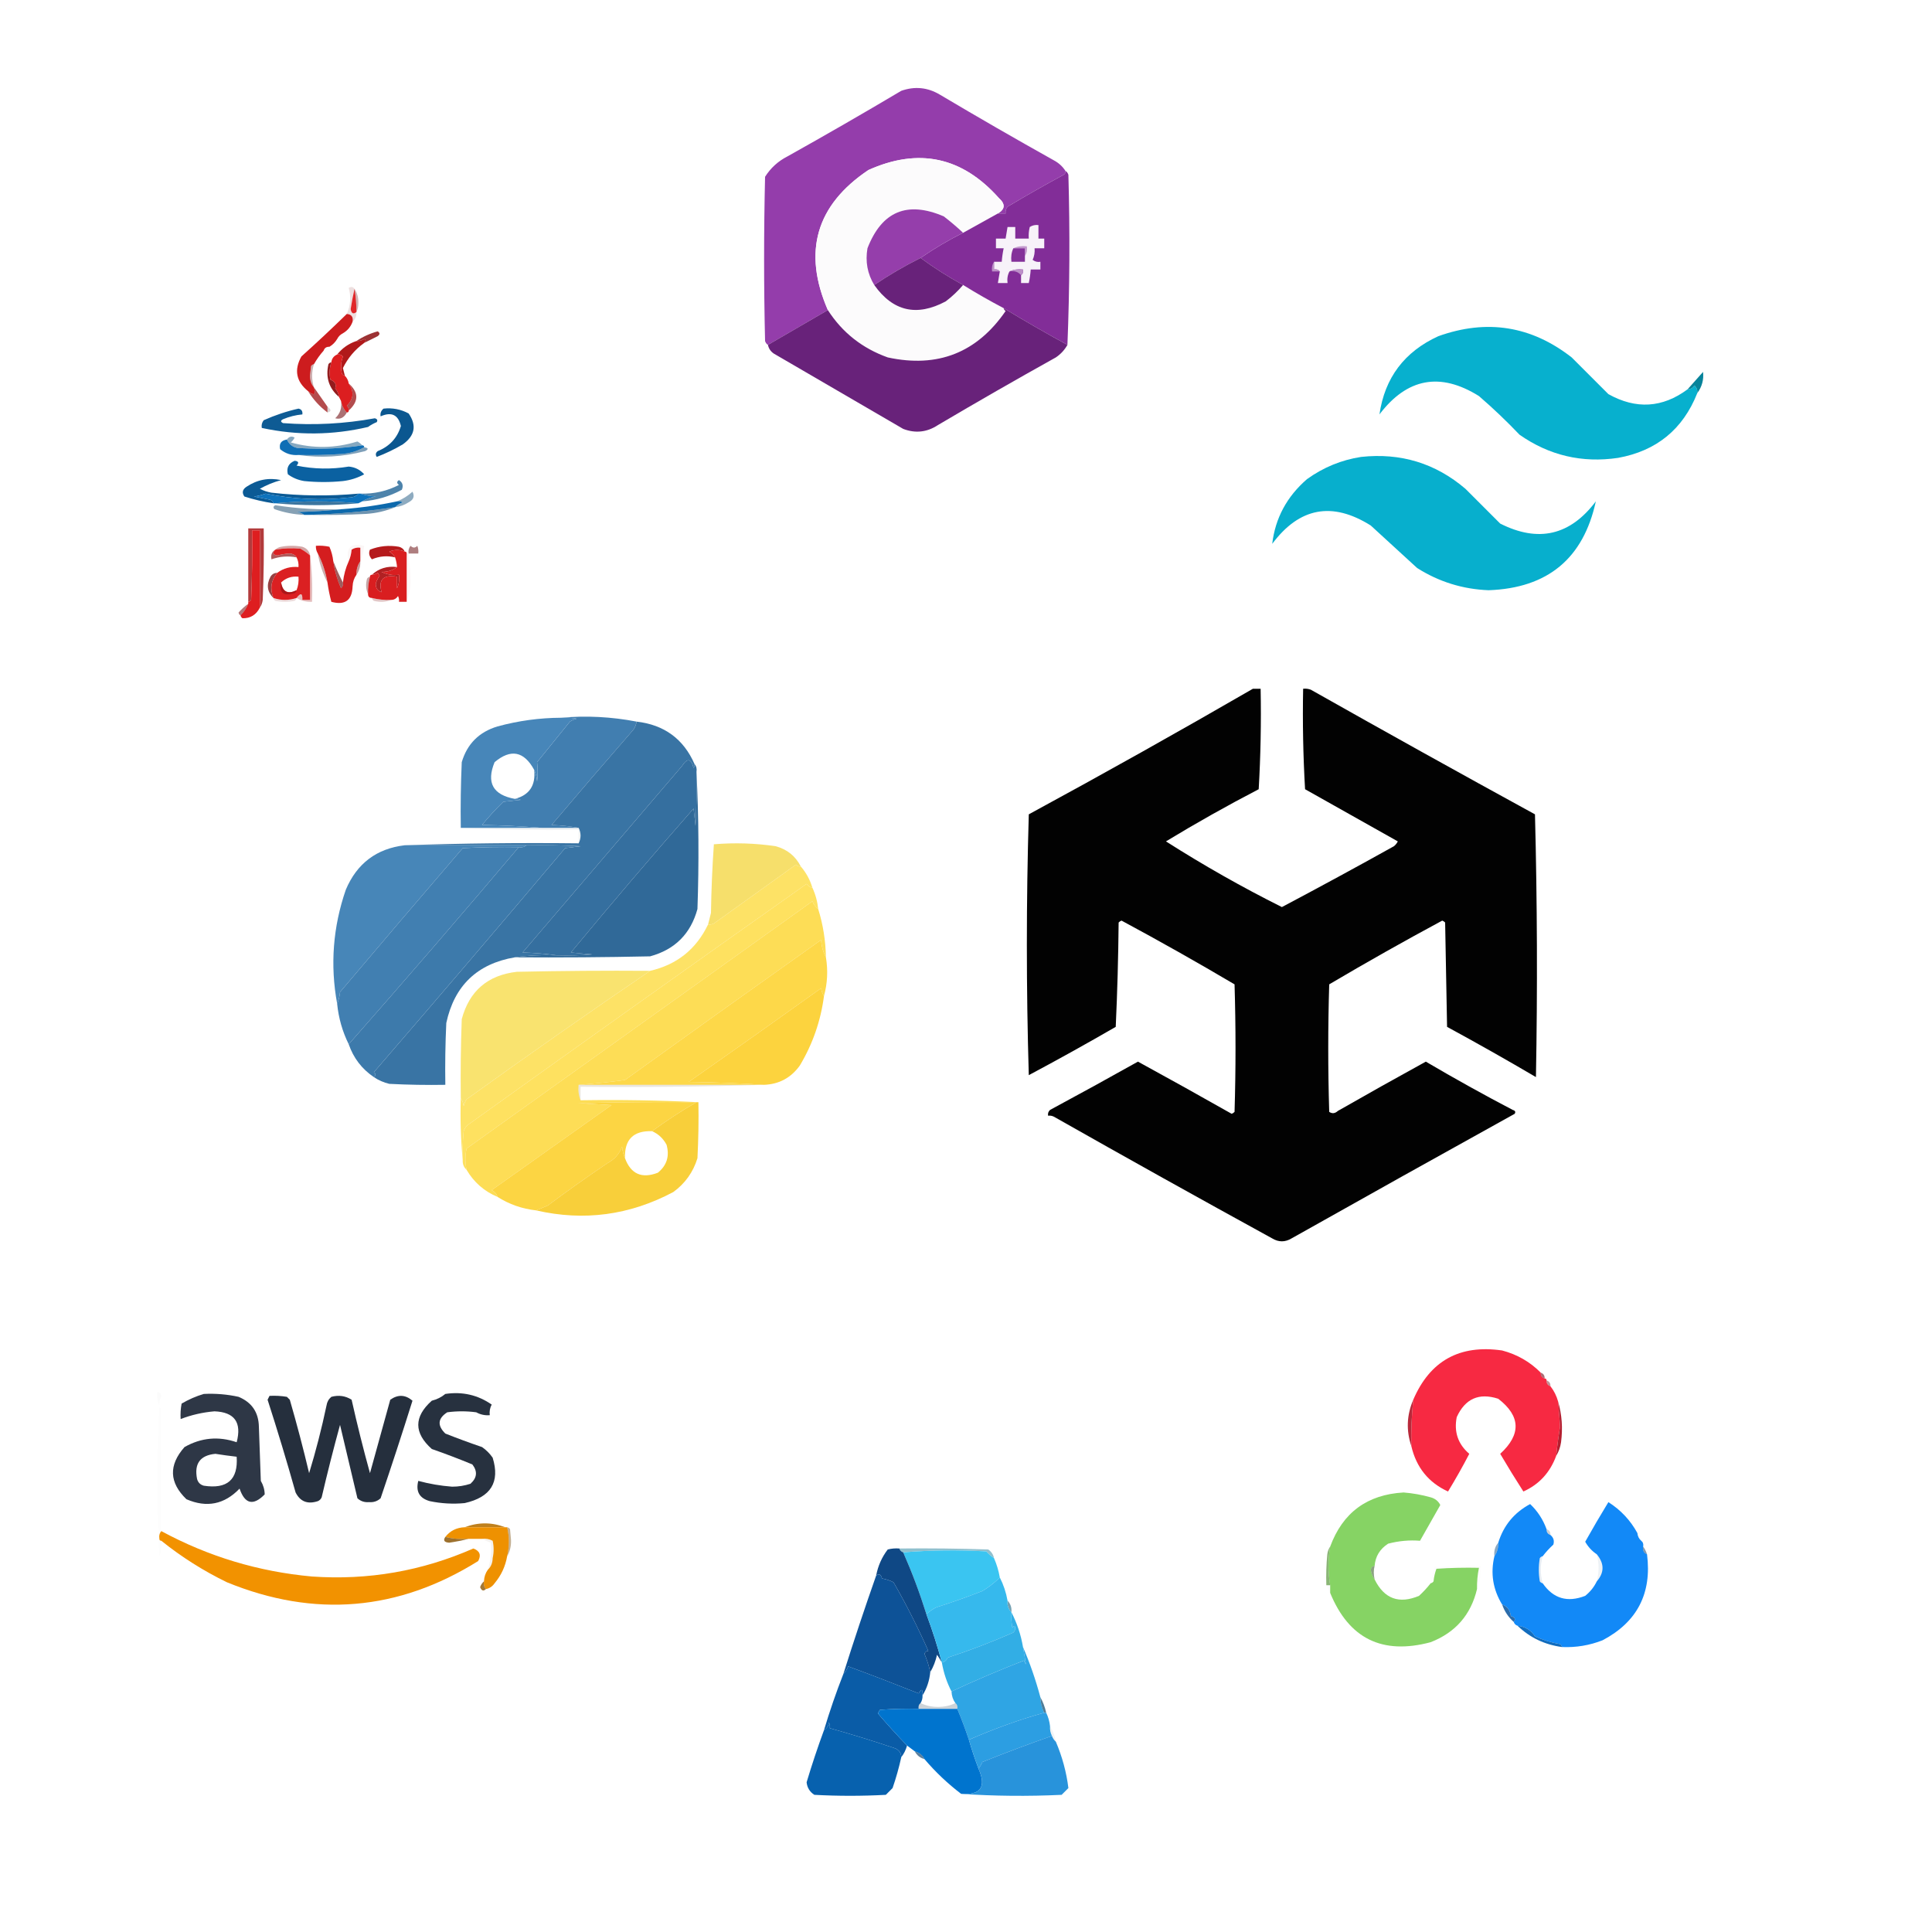 <?xml version="1.0" encoding="UTF-8"?>
<!DOCTYPE svg PUBLIC "-//W3C//DTD SVG 1.1//EN" "http://www.w3.org/Graphics/SVG/1.1/DTD/svg11.dtd">
<svg xmlns="http://www.w3.org/2000/svg" version="1.1" width="1000px" height="1000px" style="shape-rendering:geometricPrecision; text-rendering:geometricPrecision; image-rendering:optimizeQuality; fill-rule:evenodd; clip-rule:evenodd" xmlns:xlink="http://www.w3.org/1999/xlink">
<g><path style="opacity:0.995" fill="#943dab" d="M 551.5,88.5 C 551.631,89.376 551.298,90.043 550.5,90.5C 540.705,95.8 531.038,101.3 521.5,107C 520.663,108.011 520.33,109.178 520.5,110.5C 519.167,110.5 517.833,110.5 516.5,110.5C 520.298,108.264 520.464,105.598 517,102.5C 498.011,81.169 475.511,76.336 449.5,88C 422.386,106.189 415.386,130.356 428.5,160.5C 418.167,166.5 407.833,172.5 397.5,178.5C 396.778,178.082 396.278,177.416 396,176.5C 395.333,148.167 395.333,119.833 396,91.5C 398.883,86.95 402.716,83.45 407.5,81C 427.33,69.919 446.997,58.586 466.5,47C 473.501,44.545 480.168,45.212 486.5,49C 506.003,60.586 525.67,71.919 545.5,83C 547.996,84.331 549.996,86.164 551.5,88.5 Z"/></g>
<g><path style="opacity:1" fill="#fcfbfc" d="M 516.5,110.5 C 510.5,113.833 504.5,117.167 498.5,120.5C 495.403,117.584 492.069,114.75 488.5,112C 469.586,103.876 456.419,109.376 449,128.5C 447.813,135.379 448.979,141.713 452.5,147.5C 462.185,161.169 474.518,164.003 489.5,156C 492.835,153.471 495.835,150.637 498.5,147.5C 505.329,151.749 512.329,155.749 519.5,159.5C 519.611,160.117 519.944,160.617 520.5,161C 505.649,182.582 485.316,190.582 459.5,185C 446.29,180.27 435.956,172.104 428.5,160.5C 415.386,130.356 422.386,106.189 449.5,88C 475.511,76.336 498.011,81.169 517,102.5C 520.464,105.598 520.298,108.264 516.5,110.5 Z"/></g>
<g><path style="opacity:0.997" fill="#822d98" d="M 551.5,88.5 C 552.222,88.918 552.722,89.584 553,90.5C 553.83,120.003 553.664,149.336 552.5,178.5C 541.309,172.408 530.309,166.074 519.5,159.5C 512.329,155.749 505.329,151.749 498.5,147.5C 490.828,143.333 483.495,138.666 476.5,133.5C 483.536,128.649 490.869,124.316 498.5,120.5C 504.5,117.167 510.5,113.833 516.5,110.5C 517.833,110.5 519.167,110.5 520.5,110.5C 520.33,109.178 520.663,108.011 521.5,107C 531.038,101.3 540.705,95.8 550.5,90.5C 551.298,90.043 551.631,89.376 551.5,88.5 Z"/></g>
<g><path style="opacity:1" fill="#953eab" d="M 498.5,120.5 C 490.869,124.316 483.536,128.649 476.5,133.5C 468.164,137.665 460.164,142.332 452.5,147.5C 448.979,141.713 447.813,135.379 449,128.5C 456.419,109.376 469.586,103.876 488.5,112C 492.069,114.75 495.403,117.584 498.5,120.5 Z"/></g>
<g><path style="opacity:1" fill="#f7f2f9" d="M 528.5,142.5 C 529.404,141.791 529.737,140.791 529.5,139.5C 526.941,139.198 524.607,139.532 522.5,140.5C 521.539,142.265 521.205,144.265 521.5,146.5C 519.833,146.5 518.167,146.5 516.5,146.5C 516.833,144.5 517.167,142.5 517.5,140.5C 516.791,139.596 515.791,139.263 514.5,139.5C 514.5,138.167 514.5,136.833 514.5,135.5C 515.833,135.5 517.167,135.5 518.5,135.5C 518.674,133.139 519.007,130.806 519.5,128.5C 518.167,128.5 516.833,128.5 515.5,128.5C 515.5,126.833 515.5,125.167 515.5,123.5C 517.167,123.5 518.833,123.5 520.5,123.5C 520.833,121.5 521.167,119.5 521.5,117.5C 522.833,117.5 524.167,117.5 525.5,117.5C 525.5,119.5 525.5,121.5 525.5,123.5C 527.833,123.5 530.167,123.5 532.5,123.5C 532.338,121.473 532.505,119.473 533,117.5C 534.356,116.62 535.856,116.286 537.5,116.5C 537.5,118.833 537.5,121.167 537.5,123.5C 538.5,123.5 539.5,123.5 540.5,123.5C 540.5,125.167 540.5,126.833 540.5,128.5C 538.833,128.5 537.167,128.5 535.5,128.5C 535.682,130.591 535.348,132.591 534.5,134.5C 535.689,135.429 537.022,135.762 538.5,135.5C 538.5,136.833 538.5,138.167 538.5,139.5C 536.833,139.5 535.167,139.5 533.5,139.5C 533.326,141.861 532.993,144.194 532.5,146.5C 531.167,146.5 529.833,146.5 528.5,146.5C 528.5,145.167 528.5,143.833 528.5,142.5 Z"/></g>
<g><path style="opacity:1" fill="#c298cd" d="M 524.5,128.5 C 526.607,127.532 528.941,127.198 531.5,127.5C 531.784,129.415 531.451,131.081 530.5,132.5C 530.5,131.167 530.5,129.833 530.5,128.5C 528.5,128.5 526.5,128.5 524.5,128.5 Z"/></g>
<g><path style="opacity:1" fill="#84319a" d="M 524.5,128.5 C 526.5,128.5 528.5,128.5 530.5,128.5C 530.5,129.833 530.5,131.167 530.5,132.5C 530.5,133.5 530.5,134.5 530.5,135.5C 528.167,135.5 525.833,135.5 523.5,135.5C 523.198,132.941 523.532,130.607 524.5,128.5 Z"/></g>
<g><path style="opacity:1" fill="#68227a" d="M 476.5,133.5 C 483.495,138.666 490.828,143.333 498.5,147.5C 495.835,150.637 492.835,153.471 489.5,156C 474.518,164.003 462.185,161.169 452.5,147.5C 460.164,142.332 468.164,137.665 476.5,133.5 Z"/></g>
<g><path style="opacity:1" fill="#bd90c8" d="M 514.5,135.5 C 514.5,136.833 514.5,138.167 514.5,139.5C 515.791,139.263 516.791,139.596 517.5,140.5C 516.167,140.5 514.833,140.5 513.5,140.5C 513.216,138.585 513.549,136.919 514.5,135.5 Z"/></g>
<g><path style="opacity:1" fill="#bc8fc8" d="M 522.5,140.5 C 524.607,139.532 526.941,139.198 529.5,139.5C 529.737,140.791 529.404,141.791 528.5,142.5C 527.082,140.692 525.082,140.025 522.5,140.5 Z"/></g>
<g><path style="opacity:0.133" fill="#7e1214" d="M 183.5,149.5 C 182.729,152.846 182.062,156.346 181.5,160C 181.894,162.28 182.894,162.78 184.5,161.5C 184.598,163.553 183.931,165.22 182.5,166.5C 182.912,164.027 181.912,162.694 179.5,162.5C 181.452,158.071 181.785,153.571 180.5,149C 181.749,148.26 182.749,148.427 183.5,149.5 Z"/></g>
<g><path style="opacity:0.957" fill="#de1e20" d="M 183.5,149.5 C 184.162,153.466 184.495,157.466 184.5,161.5C 182.894,162.78 181.894,162.28 181.5,160C 182.062,156.346 182.729,152.846 183.5,149.5 Z"/></g>
<g><path style="opacity:0.314" fill="#6c1112" d="M 183.5,149.5 C 184.926,151.679 185.592,154.179 185.5,157C 185.492,158.707 185.158,160.207 184.5,161.5C 184.495,157.466 184.162,153.466 183.5,149.5 Z"/></g>
<g><path style="opacity:0.989" fill="#672179" d="M 519.5,159.5 C 530.309,166.074 541.309,172.408 552.5,178.5C 551.046,181.123 549.046,183.289 546.5,185C 526.004,196.414 505.67,208.081 485.5,220C 479.846,223.739 473.846,224.406 467.5,222C 445.167,209 422.833,196 400.5,183C 398.859,181.871 397.859,180.371 397.5,178.5C 407.833,172.5 418.167,166.5 428.5,160.5C 435.956,172.104 446.29,180.27 459.5,185C 485.316,190.582 505.649,182.582 520.5,161C 519.944,160.617 519.611,160.117 519.5,159.5 Z"/></g>
<g><path style="opacity:0.999" fill="#07b0ce" d="M 873.5,201.5 C 875.017,201.489 876.184,200.823 877,199.5C 878.188,200.563 878.688,201.897 878.5,203.5C 871.076,222.223 857.409,233.39 837.5,237C 818.848,239.753 801.848,235.753 786.5,225C 779.803,217.968 772.803,211.302 765.5,205C 745.469,192.492 728.302,195.659 714,214.5C 716.747,195.542 726.914,182.042 744.5,174C 769.621,165.021 792.621,168.687 813.5,185C 819.86,191.36 826.194,197.694 832.5,204C 846.81,211.984 860.477,211.151 873.5,201.5 Z"/></g>
<g><path style="opacity:0.012" fill="#6c0f10" d="M 177.5,172.5 C 177.5,174.5 176.5,175.5 174.5,175.5C 175.167,174.167 176.167,173.167 177.5,172.5 Z"/></g>
<g><path style="opacity:0.871" fill="#8d1416" d="M 188.5,177.5 C 189.463,176.637 189.463,175.97 188.5,175.5C 187.264,176.246 185.93,176.579 184.5,176.5C 187.812,174.275 191.478,172.608 195.5,171.5C 196.711,172.274 196.711,173.107 195.5,174C 193.114,175.193 190.78,176.36 188.5,177.5 Z"/></g>
<g><path style="opacity:0.012" fill="#570c0f" d="M 170.5,179.5 C 170.027,180.906 169.027,181.573 167.5,181.5C 167.973,180.094 168.973,179.427 170.5,179.5 Z"/></g>
<g><path style="opacity:1" fill="#b0191a" d="M 188.5,177.5 C 183.758,180.91 180.091,185.243 177.5,190.5C 177.846,191.849 178.179,193.183 178.5,194.5C 177.883,194.389 177.383,194.056 177,193.5C 176.259,190.438 176.425,187.438 177.5,184.5C 176.675,183.614 175.675,183.281 174.5,183.5C 177.125,180.185 180.458,177.851 184.5,176.5C 185.93,176.579 187.264,176.246 188.5,175.5C 189.463,175.97 189.463,176.637 188.5,177.5 Z"/></g>
<g><path style="opacity:1" fill="#cd1c1e" d="M 179.5,162.5 C 181.912,162.694 182.912,164.027 182.5,166.5C 181.557,169.109 179.89,171.109 177.5,172.5C 176.167,173.167 175.167,174.167 174.5,175.5C 173.5,177.167 172.167,178.5 170.5,179.5C 168.973,179.427 167.973,180.094 167.5,181.5C 165.588,183.657 163.921,185.991 162.5,188.5C 161.883,188.611 161.383,188.944 161,189.5C 160.833,191 160.667,192.5 160.5,194C 160.336,196.544 161.003,198.71 162.5,200.5C 163.602,204.4 162.602,205.067 159.5,202.5C 153.276,197.489 152.109,191.489 156,184.5C 164.057,177.272 171.89,169.939 179.5,162.5 Z"/></g>
<g><path style="opacity:1" fill="#dc1e20" d="M 174.5,183.5 C 175.675,183.281 176.675,183.614 177.5,184.5C 176.425,187.438 176.259,190.438 177,193.5C 177.383,194.056 177.883,194.389 178.5,194.5C 179.6,195.605 180.267,196.938 180.5,198.5C 183.42,202.689 183.087,206.523 179.5,210C 180.252,210.671 180.586,211.504 180.5,212.5C 180.5,213.167 180.167,213.5 179.5,213.5C 177.94,211.844 176.94,209.844 176.5,207.5C 176.167,206.833 175.833,206.167 175.5,205.5C 175.249,203.83 174.582,202.33 173.5,201C 174.236,198.979 173.403,197.479 171,196.5C 170.366,193.445 170.532,190.445 171.5,187.5C 171.738,185.596 172.738,184.262 174.5,183.5 Z"/></g>
<g><path style="opacity:0.325" fill="#630e10" d="M 162.5,188.5 C 161.257,192.484 161.257,196.484 162.5,200.5C 161.003,198.71 160.336,196.544 160.5,194C 160.667,192.5 160.833,191 161,189.5C 161.383,188.944 161.883,188.611 162.5,188.5 Z"/></g>
<g><path style="opacity:1" fill="#07839a" d="M 878.5,203.5 C 878.688,201.897 878.188,200.563 877,199.5C 876.184,200.823 875.017,201.489 873.5,201.5C 876.144,198.52 878.811,195.52 881.5,192.5C 881.952,196.488 880.952,200.155 878.5,203.5 Z"/></g>
<g><path style="opacity:0.967" fill="#901416" d="M 171.5,187.5 C 170.532,190.445 170.366,193.445 171,196.5C 173.403,197.479 174.236,198.979 173.5,201C 174.582,202.33 175.249,203.83 175.5,205.5C 170.271,201.019 168.438,195.352 170,188.5C 170.383,187.944 170.883,187.611 171.5,187.5 Z"/></g>
<g><path style="opacity:0.765" fill="#9a1617" d="M 180.5,198.5 C 185.726,203.087 185.726,207.753 180.5,212.5C 180.586,211.504 180.252,210.671 179.5,210C 183.087,206.523 183.42,202.689 180.5,198.5 Z"/></g>
<g><path style="opacity:0.769" fill="#9e1718" d="M 162.5,200.5 C 164.821,203.796 167.154,207.129 169.5,210.5C 169.5,211.5 169.5,212.5 169.5,213.5C 165.434,210.437 162.101,206.771 159.5,202.5C 162.602,205.067 163.602,204.4 162.5,200.5 Z"/></g>
<g><path style="opacity:0.169" fill="#2b0806" d="M 169.5,210.5 C 171.557,212.043 171.557,213.043 169.5,213.5C 169.5,212.5 169.5,211.5 169.5,210.5 Z"/></g>
<g><path style="opacity:0.588" fill="#700f12" d="M 176.5,207.5 C 176.94,209.844 177.94,211.844 179.5,213.5C 178.116,216.195 176.116,217.195 173.5,216.5C 176.077,214.08 177.077,211.08 176.5,207.5 Z"/></g>
<g><path style="opacity:1" fill="#0b5790" d="M 198.5,211.5 C 203.121,210.993 207.454,211.826 211.5,214C 215.78,220.171 214.78,225.504 208.5,230C 204.19,232.549 199.69,234.715 195,236.5C 194.251,235.365 194.417,234.365 195.5,233.5C 201.638,231.033 205.638,226.699 207.5,220.5C 206.133,214.684 202.633,213.018 197,215.5C 196.7,213.934 197.2,212.601 198.5,211.5 Z"/></g>
<g><path style="opacity:0.982" fill="#0b5993" d="M 154.5,211.5 C 156.048,211.821 156.715,212.821 156.5,214.5C 153.053,214.814 149.72,215.648 146.5,217C 145.167,217.667 145.167,218.333 146.5,219C 162.466,220.204 178.299,219.37 194,216.5C 195.257,216.85 195.591,217.517 195,218.5C 193.391,219.147 191.891,219.98 190.5,221C 172.171,225.291 153.837,225.457 135.5,221.5C 135.238,220.022 135.571,218.689 136.5,217.5C 142.415,214.864 148.415,212.864 154.5,211.5 Z"/></g>
<g><path style="opacity:0.492" fill="#094d7f" d="M 187.5,230.5 C 177.221,232.114 166.888,232.614 156.5,232C 152.674,232.242 150.007,230.742 148.5,227.5C 149.635,225.912 150.969,225.579 152.5,226.5C 152.023,227.478 151.357,228.311 150.5,229C 162.04,232.247 173.54,232.081 185,228.5C 185.995,229.066 186.828,229.733 187.5,230.5 Z"/></g>
<g><path style="opacity:0.987" fill="#0d6cb4" d="M 148.5,227.5 C 150.007,230.742 152.674,232.242 156.5,232C 166.888,232.614 177.221,232.114 187.5,230.5C 188.167,230.5 188.5,230.833 188.5,231.5C 184.89,233.574 180.89,234.741 176.5,235C 169.174,235.5 161.841,235.666 154.5,235.5C 150.923,235.795 147.757,234.795 145,232.5C 144.36,229.632 145.527,227.965 148.5,227.5 Z"/></g>
<g><path style="opacity:0.517" fill="#094978" d="M 188.5,231.5 C 190.705,231.846 190.872,232.513 189,233.5C 177.491,236.498 165.991,237.165 154.5,235.5C 161.841,235.666 169.174,235.5 176.5,235C 180.89,234.741 184.89,233.574 188.5,231.5 Z"/></g>
<g><path style="opacity:0.999" fill="#07afcd" d="M 704.5,236.5 C 725.002,234.282 743.002,239.782 758.5,253C 764.5,259 770.5,265 776.5,271C 796.242,280.973 812.742,277.139 826,259.5C 819.562,289.085 801.062,304.419 770.5,305.5C 757.105,304.979 744.772,301.145 733.5,294C 725.5,286.667 717.5,279.333 709.5,272C 689.555,259.471 672.555,262.637 658.5,281.5C 660.064,268.219 666.064,257.052 676.5,248C 684.997,241.896 694.331,238.063 704.5,236.5 Z"/></g>
<g><path style="opacity:0.997" fill="#0b61a1" d="M 152.5,238.5 C 154.549,238.706 154.883,239.539 153.5,241C 162.444,242.83 171.444,242.997 180.5,241.5C 183.739,241.786 186.406,243.119 188.5,245.5C 185.07,247.366 181.403,248.532 177.5,249C 170.833,249.667 164.167,249.667 157.5,249C 154.376,248.521 151.543,247.354 149,245.5C 148.176,242.16 149.343,239.827 152.5,238.5 Z"/></g>
<g><path style="opacity:1" fill="#0b5a95" d="M 185.5,255.5 C 184.486,256.765 182.986,257.431 181,257.5C 166.38,259.116 151.88,258.449 137.5,255.5C 135.556,256.189 133.556,256.689 131.5,257C 134,257.5 136.5,258 139,258.5C 140.376,258.684 141.209,259.351 141.5,260.5C 136.447,259.751 131.447,258.584 126.5,257C 125.14,255.062 125.473,253.396 127.5,252C 133.055,248.275 139.055,247.109 145.5,248.5C 141.615,249.55 137.948,251.05 134.5,253C 136.392,253.973 138.392,254.64 140.5,255C 155.511,256.72 170.511,256.887 185.5,255.5 Z"/></g>
<g><path style="opacity:0.725" fill="#0a558c" d="M 187.5,259.5 C 189.562,258.224 191.896,257.39 194.5,257C 191.635,256.817 188.969,256.317 186.5,255.5C 193.611,255.713 200.277,254.213 206.5,251C 205.289,250.107 205.289,249.274 206.5,248.5C 208.384,249.693 208.884,251.359 208,253.5C 201.614,256.972 194.781,258.972 187.5,259.5 Z"/></g>
<g><path style="opacity:1" fill="#0d72bc" d="M 185.5,255.5 C 185.833,255.5 186.167,255.5 186.5,255.5C 188.969,256.317 191.635,256.817 194.5,257C 191.896,257.39 189.562,258.224 187.5,259.5C 186.833,259.833 186.167,260.167 185.5,260.5C 171.167,259.167 156.833,259.167 142.5,260.5C 142.167,260.5 141.833,260.5 141.5,260.5C 141.209,259.351 140.376,258.684 139,258.5C 136.5,258 134,257.5 131.5,257C 133.556,256.689 135.556,256.189 137.5,255.5C 151.88,258.449 166.38,259.116 181,257.5C 182.986,257.431 184.486,256.765 185.5,255.5 Z"/></g>
<g><path style="opacity:0.459" fill="#094877" d="M 204.5,262.5 C 205.6,261.442 206.934,260.608 208.5,260C 207.552,259.517 206.552,259.351 205.5,259.5C 208.405,258.372 211.072,256.705 213.5,254.5C 214.725,256.843 214.059,258.677 211.5,260C 209.35,261.411 207.016,262.245 204.5,262.5 Z"/></g>
<g><path style="opacity:0.796" fill="#0a5287" d="M 142.5,260.5 C 156.833,259.167 171.167,259.167 185.5,260.5C 171.168,261.8 156.834,261.8 142.5,260.5 Z"/></g>
<g><path style="opacity:0.486" fill="#093e66" d="M 177.5,263.5 C 169.677,264.329 161.677,264.829 153.5,265C 155.058,265.21 156.391,265.71 157.5,266.5C 152.146,266.284 146.979,265.284 142,263.5C 141.312,262.668 141.479,262.002 142.5,261.5C 154.07,263.3 165.737,263.966 177.5,263.5 Z"/></g>
<g><path style="opacity:0.992" fill="#0c68ab" d="M 205.5,259.5 C 206.552,259.351 207.552,259.517 208.5,260C 206.934,260.608 205.6,261.442 204.5,262.5C 189.444,264.757 174.444,266.09 159.5,266.5C 158.833,266.5 158.167,266.5 157.5,266.5C 156.391,265.71 155.058,265.21 153.5,265C 161.677,264.829 169.677,264.329 177.5,263.5C 186.934,262.816 196.267,261.483 205.5,259.5 Z"/></g>
<g><path style="opacity:0.584" fill="#094978" d="M 204.5,262.5 C 199.818,264.474 194.818,265.641 189.5,266C 179.506,266.5 169.506,266.666 159.5,266.5C 174.444,266.09 189.444,264.757 204.5,262.5 Z"/></g>
<g><path style="opacity:0.843" fill="#a41718" d="M 134.5,314.5 C 134.5,301.167 134.5,287.833 134.5,274.5C 133.167,274.5 131.833,274.5 130.5,274.5C 130.667,286.505 130.5,298.505 130,310.5C 129.617,311.056 129.117,311.389 128.5,311.5C 128.5,298.833 128.5,286.167 128.5,273.5C 131.167,273.5 133.833,273.5 136.5,273.5C 136.667,285.838 136.5,298.171 136,310.5C 135.79,312.058 135.29,313.391 134.5,314.5 Z"/></g>
<g><path style="opacity:1" fill="#de1e20" d="M 134.5,314.5 C 132.585,318.272 129.585,320.106 125.5,320C 124.944,319.617 124.611,319.117 124.5,318.5C 126.192,316.795 127.525,314.795 128.5,312.5C 128.5,312.167 128.5,311.833 128.5,311.5C 129.117,311.389 129.617,311.056 130,310.5C 130.5,298.505 130.667,286.505 130.5,274.5C 131.833,274.5 133.167,274.5 134.5,274.5C 134.5,287.833 134.5,301.167 134.5,314.5 Z"/></g>
<g><path style="opacity:0.373" fill="#8a1314" d="M 160.5,287.5 C 158.99,286.164 157.323,284.997 155.5,284C 151.152,283.585 146.819,283.751 142.5,284.5C 143.263,283.732 144.263,283.232 145.5,283C 149.167,282.333 152.833,282.333 156.5,283C 158.751,283.748 160.084,285.248 160.5,287.5 Z"/></g>
<g><path style="opacity:0.039" fill="#911516" d="M 186.5,290.5 C 186.5,288.167 186.5,285.833 186.5,283.5C 184.856,283.286 183.356,283.62 182,284.5C 181.809,286.708 181.309,288.708 180.5,290.5C 178.833,283.5 181.5,280.833 188.5,282.5C 188.198,285.373 187.531,288.039 186.5,290.5 Z"/></g>
<g><path style="opacity:0.989" fill="#b5191b" d="M 209.5,285.5 C 206.823,284.386 204.156,284.386 201.5,285.5C 202.77,286.288 203.77,287.288 204.5,288.5C 200.454,287.501 196.454,287.834 192.5,289.5C 191.042,287.862 190.708,286.195 191.5,284.5C 196.342,282.59 201.342,282.09 206.5,283C 207.942,283.377 208.942,284.21 209.5,285.5 Z"/></g>
<g><path style="opacity:0.533" fill="#680e10" d="M 211.5,286.5 C 211.238,285.022 211.571,283.689 212.5,282.5C 213.72,283.711 214.887,283.711 216,282.5C 216.49,283.793 216.657,285.127 216.5,286.5C 214.833,286.5 213.167,286.5 211.5,286.5 Z"/></g>
<g><path style="opacity:0.698" fill="#8d1315" d="M 142.5,284.5 C 140.863,286.124 141.197,287.124 143.5,287.5C 145.307,287.028 147.14,286.694 149,286.5C 151.008,286.307 152.508,286.974 153.5,288.5C 149.145,287.661 144.812,287.994 140.5,289.5C 140.077,287.219 140.744,285.552 142.5,284.5 Z"/></g>
<g><path style="opacity:0.345" fill="#671011" d="M 164.5,286.5 C 166.919,291.147 168.586,296.147 169.5,301.5C 167.081,296.853 165.414,291.853 164.5,286.5 Z"/></g>
<g><path style="opacity:0.279" fill="#a01618" d="M 160.5,287.5 C 161.492,295.316 161.826,303.316 161.5,311.5C 158.583,311.635 155.916,310.968 153.5,309.5C 155.649,306.666 156.649,306.999 156.5,310.5C 157.833,310.5 159.167,310.5 160.5,310.5C 160.5,302.833 160.5,295.167 160.5,287.5 Z"/></g>
<g><path style="opacity:0.039" fill="#b2191b" d="M 210.5,286.5 C 210.833,286.5 211.167,286.5 211.5,286.5C 212.075,291.132 212.408,295.799 212.5,300.5C 212.489,304.565 211.822,308.232 210.5,311.5C 210.5,303.167 210.5,294.833 210.5,286.5 Z"/></g>
<g><path style="opacity:0.427" fill="#751113" d="M 186.5,290.5 C 186.59,293.152 185.924,295.485 184.5,297.5C 184.41,294.848 185.076,292.515 186.5,290.5 Z"/></g>
<g><path style="opacity:0.004" fill="#540b0e" d="M 184.5,297.5 C 184.741,299.898 184.074,301.898 182.5,303.5C 182.595,301.214 183.262,299.214 184.5,297.5 Z"/></g>
<g><path style="opacity:0.961" fill="#af181a" d="M 205.5,293.5 C 203.342,295.22 200.675,296.053 197.5,296C 200.278,297.392 203.278,297.892 206.5,297.5C 206.802,300.059 206.468,302.393 205.5,304.5C 205.5,302.5 205.5,300.5 205.5,298.5C 198.386,297.319 195.72,299.985 197.5,306.5C 195.414,305.852 194.414,304.352 194.5,302C 194.945,300.553 195.612,299.22 196.5,298C 196.167,297.5 195.833,297 195.5,296.5C 194.583,297.127 193.583,297.461 192.5,297.5C 196.097,294.192 200.431,292.859 205.5,293.5 Z"/></g>
<g><path style="opacity:1" fill="#d41d1f" d="M 172.5,290.5 C 173.22,295.328 174.553,299.995 176.5,304.5C 177.386,303.675 177.719,302.675 177.5,301.5C 177.926,297.573 178.926,293.907 180.5,290.5C 181.309,288.708 181.809,286.708 182,284.5C 183.356,283.62 184.856,283.286 186.5,283.5C 186.5,285.833 186.5,288.167 186.5,290.5C 185.076,292.515 184.41,294.848 184.5,297.5C 183.262,299.214 182.595,301.214 182.5,303.5C 182.245,310.747 178.579,313.413 171.5,311.5C 170.626,308.211 169.959,304.877 169.5,301.5C 168.586,296.147 166.919,291.147 164.5,286.5C 163.766,285.292 163.433,283.959 163.5,282.5C 165.857,282.337 168.19,282.503 170.5,283C 171.554,285.382 172.221,287.882 172.5,290.5 Z"/></g>
<g><path style="opacity:0.682" fill="#731112" d="M 172.5,290.5 C 173.973,294.251 175.64,297.917 177.5,301.5C 177.719,302.675 177.386,303.675 176.5,304.5C 174.553,299.995 173.22,295.328 172.5,290.5 Z"/></g>
<g><path style="opacity:0.802" fill="#7c1315" d="M 143.5,296.5 C 140.31,300.329 139.643,304.662 141.5,309.5C 138.297,306.317 137.797,302.65 140,298.5C 140.816,297.177 141.983,296.511 143.5,296.5 Z"/></g>
<g><path style="opacity:0.373" fill="#620d0f" d="M 191.5,298.5 C 190.701,301.43 190.368,304.43 190.5,307.5C 189.366,305.034 189.199,302.367 190,299.5C 190.383,298.944 190.883,298.611 191.5,298.5 Z"/></g>
<g><path style="opacity:0.985" fill="#db1e20" d="M 160.5,287.5 C 160.5,295.167 160.5,302.833 160.5,310.5C 159.167,310.5 157.833,310.5 156.5,310.5C 156.649,306.999 155.649,306.666 153.5,309.5C 149.5,310.833 145.5,310.833 141.5,309.5C 139.643,304.662 140.31,300.329 143.5,296.5C 146.686,294.126 150.353,293.126 154.5,293.5C 154.634,291.708 154.301,290.042 153.5,288.5C 152.508,286.974 151.008,286.307 149,286.5C 147.14,286.694 145.307,287.028 143.5,287.5C 141.197,287.124 140.863,286.124 142.5,284.5C 146.819,283.751 151.152,283.585 155.5,284C 157.323,284.997 158.99,286.164 160.5,287.5 Z M 153.5,305.5 C 148.969,307.71 146.302,306.377 145.5,301.5C 147.997,299.129 150.997,298.129 154.5,298.5C 154.702,300.95 154.369,303.283 153.5,305.5 Z"/></g>
<g><path style="opacity:0.745" fill="#9a1517" d="M 145.5,301.5 C 146.302,306.377 148.969,307.71 153.5,305.5C 153.389,306.117 153.056,306.617 152.5,307C 146.746,308.72 144.413,306.887 145.5,301.5 Z"/></g>
<g><path style="opacity:1" fill="#d91e20" d="M 209.5,285.5 C 210.167,285.5 210.5,285.833 210.5,286.5C 210.5,294.833 210.5,303.167 210.5,311.5C 209.167,311.5 207.833,311.5 206.5,311.5C 206.649,310.448 206.483,309.448 206,308.5C 205.184,309.823 204.017,310.489 202.5,310.5C 199.098,310.658 195.764,310.324 192.5,309.5C 191.167,309.5 190.5,308.833 190.5,307.5C 190.368,304.43 190.701,301.43 191.5,298.5C 191.5,297.833 191.833,297.5 192.5,297.5C 193.583,297.461 194.583,297.127 195.5,296.5C 195.833,297 196.167,297.5 196.5,298C 195.612,299.22 194.945,300.553 194.5,302C 194.414,304.352 195.414,305.852 197.5,306.5C 200.327,306.416 202.994,305.75 205.5,304.5C 206.468,302.393 206.802,300.059 206.5,297.5C 203.278,297.892 200.278,297.392 197.5,296C 200.675,296.053 203.342,295.22 205.5,293.5C 205.371,291.784 205.038,290.117 204.5,288.5C 203.77,287.288 202.77,286.288 201.5,285.5C 204.156,284.386 206.823,284.386 209.5,285.5 Z M 205.5,304.5 C 202.994,305.75 200.327,306.416 197.5,306.5C 195.72,299.985 198.386,297.319 205.5,298.5C 205.5,300.5 205.5,302.5 205.5,304.5 Z"/></g>
<g><path style="opacity:0.145" fill="#841214" d="M 141.5,309.5 C 145.5,310.833 149.5,310.833 153.5,309.5C 153.389,310.117 153.056,310.617 152.5,311C 149.167,311.667 145.833,311.667 142.5,311C 141.944,310.617 141.611,310.117 141.5,309.5 Z"/></g>
<g><path style="opacity:0.235" fill="#871314" d="M 192.5,309.5 C 195.764,310.324 199.098,310.658 202.5,310.5C 199.696,311.638 196.696,311.805 193.5,311C 192.944,310.617 192.611,310.117 192.5,309.5 Z"/></g>
<g><path style="opacity:0.565" fill="#7a1113" d="M 128.5,312.5 C 127.525,314.795 126.192,316.795 124.5,318.5C 123.903,318.265 123.57,317.765 123.5,317C 125.017,315.316 126.683,313.816 128.5,312.5 Z"/></g>
<g><path style="opacity:1" fill="#020202" d="M 648.5,356.5 C 649.833,356.5 651.167,356.5 652.5,356.5C 652.833,373.846 652.5,391.179 651.5,408.5C 635.109,417.023 619.109,426.023 603.5,435.5C 622.88,447.858 642.88,459.192 663.5,469.5C 682.96,459.201 702.293,448.701 721.5,438C 722.357,437.311 723.023,436.478 723.5,435.5C 707.5,426.5 691.5,417.5 675.5,408.5C 674.5,391.179 674.167,373.846 674.5,356.5C 675.873,356.343 677.207,356.51 678.5,357C 717.037,378.768 755.704,400.268 794.5,421.5C 795.667,466.83 795.833,512.163 795,557.5C 779.829,548.58 764.495,539.913 749,531.5C 748.667,513.5 748.333,495.5 748,477.5C 747.586,477.043 747.086,476.709 746.5,476.5C 726.757,487.12 707.257,498.12 688,509.5C 687.333,531.5 687.333,553.5 688,575.5C 689.507,576.535 691.007,576.368 692.5,575C 707.586,566.373 722.753,557.873 738,549.5C 752.799,558.209 767.799,566.543 783,574.5C 784.257,574.85 784.591,575.517 784,576.5C 745.419,597.873 706.919,619.373 668.5,641C 665.167,643 661.833,643 658.5,641C 620.672,620.254 583.005,599.254 545.5,578C 544.552,577.517 543.552,577.351 542.5,577.5C 542.281,576.325 542.614,575.325 543.5,574.5C 558.747,566.294 573.914,557.96 589,549.5C 605.247,558.373 621.414,567.373 637.5,576.5C 638.086,576.291 638.586,575.957 639,575.5C 639.667,553.5 639.667,531.5 639,509.5C 619.743,498.12 600.243,487.12 580.5,476.5C 579.914,476.709 579.414,477.043 579,477.5C 578.833,495.509 578.333,513.509 577.5,531.5C 562.661,540.087 547.661,548.42 532.5,556.5C 531.167,511.5 531.167,466.5 532.5,421.5C 571.52,400.327 610.187,378.66 648.5,356.5 Z"/></g>
<g><path style="opacity:0.998" fill="#417eb0" d="M 290.5,371.5 C 303.471,370.327 316.471,370.994 329.5,373.5C 329.291,374.922 328.791,376.255 328,377.5C 313.715,393.907 299.548,410.407 285.5,427C 290.351,427.174 295.018,427.674 299.5,428.5C 293.167,428.5 286.833,428.5 280.5,428.5C 270.341,427.67 260.008,427.17 249.5,427C 252.934,422.81 256.6,418.81 260.5,415C 263.5,414.667 266.5,414.333 269.5,414C 268.552,413.517 267.552,413.351 266.5,413.5C 274.006,411.533 277.339,406.533 276.5,398.5C 277.309,400.292 277.809,402.292 278,404.5C 278.369,401.123 278.369,397.79 278,394.5C 283.697,387.475 289.363,380.475 295,373.5C 296.067,372.809 297.234,372.309 298.5,372C 295.854,371.503 293.187,371.336 290.5,371.5 Z"/></g>
<g><path style="opacity:1" fill="#4786b9" d="M 290.5,371.5 C 293.187,371.336 295.854,371.503 298.5,372C 297.234,372.309 296.067,372.809 295,373.5C 289.363,380.475 283.697,387.475 278,394.5C 278.369,397.79 278.369,401.123 278,404.5C 277.809,402.292 277.309,400.292 276.5,398.5C 271.212,388.8 264.379,387.467 256,394.5C 251.64,405.11 255.14,411.443 266.5,413.5C 267.552,413.351 268.552,413.517 269.5,414C 266.5,414.333 263.5,414.667 260.5,415C 256.6,418.81 252.934,422.81 249.5,427C 260.008,427.17 270.341,427.67 280.5,428.5C 266.5,428.5 252.5,428.5 238.5,428.5C 238.333,417.162 238.5,405.828 239,394.5C 241.807,385.026 247.974,378.86 257.5,376C 268.306,373.051 279.306,371.551 290.5,371.5 Z"/></g>
<g><path style="opacity:1" fill="#3974a4" d="M 329.5,373.5 C 343.798,375.15 353.798,382.484 359.5,395.5C 359.631,396.239 359.464,396.906 359,397.5C 357.731,392.556 355.731,392.222 353,396.5C 325.5,428.667 298,460.833 270.5,493C 276.681,493.172 282.681,493.672 288.5,494.5C 280.981,494.175 273.648,494.508 266.5,495.5C 246.997,498.837 235.164,510.17 231,529.5C 230.5,540.161 230.333,550.828 230.5,561.5C 220.828,561.666 211.161,561.5 201.5,561C 198.562,560.304 195.896,559.138 193.5,557.5C 194.598,556.603 194.598,555.77 193.5,555C 226.737,516.519 259.737,477.853 292.5,439C 295.167,438.667 297.833,438.333 300.5,438C 291.173,437.5 281.839,437.334 272.5,437.5C 251.5,437.5 230.5,437.5 209.5,437.5C 239.329,436.502 269.329,436.169 299.5,436.5C 300.833,433.833 300.833,431.167 299.5,428.5C 295.018,427.674 290.351,427.174 285.5,427C 299.548,410.407 313.715,393.907 328,377.5C 328.791,376.255 329.291,374.922 329.5,373.5 Z"/></g>
<g><path style="opacity:1" fill="#356f9f" d="M 359.5,395.5 C 360.434,396.568 360.768,397.901 360.5,399.5C 360.666,408.839 360.5,418.173 360,427.5C 359.667,424.5 359.333,421.5 359,418.5C 337.458,443.039 316.292,467.873 295.5,493C 299.167,493.333 302.833,493.667 306.5,494C 300.509,494.499 294.509,494.666 288.5,494.5C 282.681,493.672 276.681,493.172 270.5,493C 298,460.833 325.5,428.667 353,396.5C 355.731,392.222 357.731,392.556 359,397.5C 359.464,396.906 359.631,396.239 359.5,395.5 Z"/></g>
<g><path style="opacity:0.061" fill="#1c384f" d="M 238.5,428.5 C 252.5,428.5 266.5,428.5 280.5,428.5C 286.833,428.5 293.167,428.5 299.5,428.5C 300.833,431.167 300.833,433.833 299.5,436.5C 299.5,434.167 299.5,431.833 299.5,429.5C 278.993,429.83 258.66,429.497 238.5,428.5 Z"/></g>
<g><path style="opacity:0.999" fill="#306998" d="M 360.5,399.5 C 361.663,422.996 361.83,446.663 361,470.5C 357.5,483.333 349.333,491.5 336.5,495C 313.169,495.5 289.836,495.667 266.5,495.5C 273.648,494.508 280.981,494.175 288.5,494.5C 294.509,494.666 300.509,494.499 306.5,494C 302.833,493.667 299.167,493.333 295.5,493C 316.292,467.873 337.458,443.039 359,418.5C 359.333,421.5 359.667,424.5 360,427.5C 360.5,418.173 360.666,408.839 360.5,399.5 Z"/></g>
<g><path style="opacity:0.999" fill="#4786b8" d="M 209.5,437.5 C 230.5,437.5 251.5,437.5 272.5,437.5C 271.432,438.434 270.099,438.768 268.5,438.5C 258.828,438.334 249.161,438.5 239.5,439C 218.215,463.74 197.048,488.574 176,513.5C 175.809,515.708 175.309,517.708 174.5,519.5C 170.829,499.492 172.329,479.825 179,460.5C 184.765,446.891 194.931,439.225 209.5,437.5 Z"/></g>
<g><path style="opacity:0.999" fill="#417fb1" d="M 268.5,438.5 C 239.482,472.845 210.149,506.845 180.5,540.5C 177.252,533.97 175.252,526.97 174.5,519.5C 175.309,517.708 175.809,515.708 176,513.5C 197.048,488.574 218.215,463.74 239.5,439C 249.161,438.5 258.828,438.334 268.5,438.5 Z"/></g>
<g><path style="opacity:1" fill="#3d7aab" d="M 272.5,437.5 C 281.839,437.334 291.173,437.5 300.5,438C 297.833,438.333 295.167,438.667 292.5,439C 259.737,477.853 226.737,516.519 193.5,555C 194.598,555.77 194.598,556.603 193.5,557.5C 187.281,553.28 182.948,547.614 180.5,540.5C 210.149,506.845 239.482,472.845 268.5,438.5C 270.099,438.768 271.432,438.434 272.5,437.5 Z"/></g>
<g><path style="opacity:1" fill="#f6df6b" d="M 414.5,448.5 C 413.504,448.586 412.671,448.252 412,447.5C 397.833,457.667 383.667,467.833 369.5,478C 368.552,478.483 367.552,478.649 366.5,478.5C 366.995,476.518 367.495,474.518 368,472.5C 368.178,460.591 368.678,448.758 369.5,437C 380.226,436.097 390.893,436.431 401.5,438C 407.444,439.623 411.777,443.123 414.5,448.5 Z"/></g>
<g><path style="opacity:0.999" fill="#fde266" d="M 414.5,448.5 C 417.258,451.678 419.258,455.345 420.5,459.5C 419.265,459.279 418.265,458.612 417.5,457.5C 359.028,498.806 300.694,540.306 242.5,582C 241.299,582.903 240.465,584.069 240,585.5C 239.501,590.489 239.334,595.489 239.5,600.5C 238.506,590.013 238.172,579.346 238.5,568.5C 239.29,569.609 239.79,570.942 240,572.5C 240.309,571.234 240.809,570.067 241.5,569C 273.516,545.957 305.182,523.79 336.5,502.5C 350.354,499.312 360.354,491.312 366.5,478.5C 367.552,478.649 368.552,478.483 369.5,478C 383.667,467.833 397.833,457.667 412,447.5C 412.671,448.252 413.504,448.586 414.5,448.5 Z"/></g>
<g><path style="opacity:1" fill="#fee160" d="M 420.5,459.5 C 422.106,462.986 423.106,466.653 423.5,470.5C 422.15,469.517 421.15,468.184 420.5,466.5C 360.833,509.167 301.167,551.833 241.5,594.5C 240.707,598.12 240.707,601.787 241.5,605.5C 240.069,604.22 239.402,602.553 239.5,600.5C 239.334,595.489 239.501,590.489 240,585.5C 240.465,584.069 241.299,582.903 242.5,582C 300.694,540.306 359.028,498.806 417.5,457.5C 418.265,458.612 419.265,459.279 420.5,459.5 Z"/></g>
<g><path style="opacity:1" fill="#fddd56" d="M 423.5,470.5 C 426.003,478.522 427.336,486.855 427.5,495.5C 426.037,492.797 425.204,489.797 425,486.5C 391.079,510.544 357.245,534.711 323.5,559C 315.425,560.103 307.425,560.937 299.5,561.5C 299.194,564.385 299.527,567.052 300.5,569.5C 321.007,569.17 341.34,569.503 361.5,570.5C 361.167,570.5 360.833,570.5 360.5,570.5C 340.164,570.333 319.831,570.5 299.5,571C 305.167,571.333 310.833,571.667 316.5,572C 295.833,586.667 275.167,601.333 254.5,616C 256.063,616.759 257.063,617.926 257.5,619.5C 250.604,616.603 245.271,611.936 241.5,605.5C 240.707,601.787 240.707,598.12 241.5,594.5C 301.167,551.833 360.833,509.167 420.5,466.5C 421.15,468.184 422.15,469.517 423.5,470.5 Z"/></g>
<g><path style="opacity:1" fill="#fdd849" d="M 427.5,495.5 C 428.624,502.335 428.291,509.002 426.5,515.5C 425.71,514.391 425.21,513.058 425,511.5C 402.254,527.79 379.421,543.956 356.5,560C 369.673,560.169 382.673,560.669 395.5,561.5C 363.5,561.5 331.5,561.5 299.5,561.5C 307.425,560.937 315.425,560.103 323.5,559C 357.245,534.711 391.079,510.544 425,486.5C 425.204,489.797 426.037,492.797 427.5,495.5 Z"/></g>
<g><path style="opacity:0.999" fill="#f9e36f" d="M 336.5,502.5 C 305.182,523.79 273.516,545.957 241.5,569C 240.809,570.067 240.309,571.234 240,572.5C 239.79,570.942 239.29,569.609 238.5,568.5C 238.333,554.829 238.5,541.163 239,527.5C 242.933,512.903 252.433,504.736 267.5,503C 290.498,502.5 313.498,502.333 336.5,502.5 Z"/></g>
<g><path style="opacity:1" fill="#fcd33e" d="M 426.5,515.5 C 424.822,528.367 420.655,540.367 414,551.5C 409.44,557.863 403.273,561.196 395.5,561.5C 382.673,560.669 369.673,560.169 356.5,560C 379.421,543.956 402.254,527.79 425,511.5C 425.21,513.058 425.71,514.391 426.5,515.5 Z"/></g>
<g><path style="opacity:0.141" fill="#63541d" d="M 299.5,561.5 C 331.5,561.5 363.5,561.5 395.5,561.5C 364.004,562.498 332.338,562.832 300.5,562.5C 300.5,564.833 300.5,567.167 300.5,569.5C 299.527,567.052 299.194,564.385 299.5,561.5 Z"/></g>
<g><path style="opacity:1" fill="#fcd543" d="M 360.5,570.5 C 352.612,575.035 344.945,580.035 337.5,585.5C 327.833,585.167 323.167,589.833 323.5,599.5C 322.691,597.708 322.191,595.708 322,593.5C 320.619,597.221 318.119,600.054 314.5,602C 303.991,609.088 293.658,616.421 283.5,624C 281.389,624.845 279.389,625.678 277.5,626.5C 270.211,625.686 263.544,623.352 257.5,619.5C 257.063,617.926 256.063,616.759 254.5,616C 275.167,601.333 295.833,586.667 316.5,572C 310.833,571.667 305.167,571.333 299.5,571C 319.831,570.5 340.164,570.333 360.5,570.5 Z"/></g>
<g><path style="opacity:1" fill="#f8cf3a" d="M 360.5,570.5 C 360.833,570.5 361.167,570.5 361.5,570.5C 361.666,580.172 361.5,589.839 361,599.5C 358.767,606.73 354.601,612.563 348.5,617C 325.909,629.014 302.242,632.181 277.5,626.5C 279.389,625.678 281.389,624.845 283.5,624C 293.658,616.421 303.991,609.088 314.5,602C 318.119,600.054 320.619,597.221 322,593.5C 322.191,595.708 322.691,597.708 323.5,599.5C 326.532,607.685 332.199,610.185 340.5,607C 345.153,603.212 346.653,598.378 345,592.5C 343.258,589.254 340.758,586.921 337.5,585.5C 344.945,580.035 352.612,575.035 360.5,570.5 Z"/></g>
<g><path style="opacity:1" fill="#f72942" d="M 797.5,710.5 C 797.427,712.027 798.094,713.027 799.5,713.5C 800.167,713.5 800.5,713.833 800.5,714.5C 800.427,716.027 801.094,717.027 802.5,717.5C 804.341,719.849 805.674,722.515 806.5,725.5C 806.88,729.823 807.214,734.156 807.5,738.5C 806.666,743.496 805.999,748.496 805.5,753.5C 802.32,762.172 796.653,768.338 788.5,772C 784.375,765.584 780.375,759.084 776.5,752.5C 787.443,742.451 787.11,732.951 775.5,724C 765.526,720.77 758.36,723.937 754,733.5C 752.497,741.158 754.663,747.491 760.5,752.5C 757.072,759.105 753.405,765.605 749.5,772C 739.416,767.396 733.083,759.563 730.5,748.5C 730.344,740.471 730.677,732.471 731.5,724.5C 740.171,704.325 755.504,695.825 777.5,699C 785.309,701.064 791.976,704.898 797.5,710.5 Z"/></g>
<g><path style="opacity:0.631" fill="#7d1522" d="M 797.5,710.5 C 798.906,710.973 799.573,711.973 799.5,713.5C 798.094,713.027 797.427,712.027 797.5,710.5 Z"/></g>
<g><path style="opacity:0.463" fill="#7d1522" d="M 800.5,714.5 C 801.906,714.973 802.573,715.973 802.5,717.5C 801.094,717.027 800.427,716.027 800.5,714.5 Z"/></g>
<g><path style="opacity:0.019" fill="#000000" d="M 81.5,720.5 C 82.586,720.62 83.253,721.287 83.5,722.5C 82.751,724.241 82.417,725.908 82.5,727.5C 81.526,725.257 81.192,722.924 81.5,720.5 Z"/></g>
<g><path style="opacity:0.948" fill="#232d3c" d="M 105.5,721.5 C 111.577,721.196 117.577,721.696 123.5,723C 130.351,725.862 133.851,731.029 134,738.5C 134.333,747.833 134.667,757.167 135,766.5C 136.309,768.747 136.975,771.08 137,773.5C 131.088,779.531 126.754,778.531 124,770.5C 116.146,778.705 106.979,780.538 96.5,776C 87.548,767.362 87.215,758.362 95.5,749C 104.113,744.111 113.113,743.278 122.5,746.5C 125.218,736.231 121.385,730.898 111,730.5C 104.947,731.01 99.113,732.343 93.5,734.5C 93.336,731.813 93.503,729.146 94,726.5C 97.688,724.332 101.522,722.666 105.5,721.5 Z M 111.5,752.5 C 115.142,753.08 118.809,753.58 122.5,754C 123.303,765.85 117.636,770.85 105.5,769C 103.667,768.5 102.5,767.333 102,765.5C 100.432,757.581 103.599,753.248 111.5,752.5 Z"/></g>
<g><path style="opacity:0.977" fill="#232d3c" d="M 230.5,721.5 C 239.326,720.187 247.326,722.02 254.5,727C 253.594,728.699 253.261,730.533 253.5,732.5C 251.011,732.702 248.677,732.202 246.5,731C 241.5,730.333 236.5,730.333 231.5,731C 226.586,734.171 226.253,737.837 230.5,742C 236.771,744.485 243.105,746.818 249.5,749C 251.667,750.5 253.5,752.333 255,754.5C 258.907,767.128 254.074,774.962 240.5,778C 234.461,778.573 228.461,778.239 222.5,777C 217.105,775.507 215.105,772.007 216.5,766.5C 222.205,768.049 228.038,769.049 234,769.5C 237.258,769.507 240.425,769.007 243.5,768C 246.936,764.94 247.269,761.607 244.5,758C 237.567,755.134 230.567,752.467 223.5,750C 214.167,741.667 214.167,733.333 223.5,725C 226.174,724.33 228.507,723.163 230.5,721.5 Z"/></g>
<g><path style="opacity:0.986" fill="#232d3b" d="M 139.5,722.5 C 142.518,722.335 145.518,722.502 148.5,723C 149,723.5 149.5,724 150,724.5C 153.642,737.069 156.976,749.736 160,762.5C 163.498,751.028 166.498,739.362 169,727.5C 169.273,725.671 170.107,724.171 171.5,723C 175.317,721.977 178.817,722.477 182,724.5C 184.857,737.262 188.024,749.929 191.5,762.5C 194.997,749.845 198.497,737.178 202,724.5C 205.998,721.681 209.831,721.848 213.5,725C 208.207,741.879 202.707,758.712 197,775.5C 195.352,777.028 193.352,777.695 191,777.5C 188.648,777.695 186.648,777.028 185,775.5C 182,762.833 179,750.167 176,737.5C 172.598,749.941 169.431,762.441 166.5,775C 166.095,775.945 165.428,776.612 164.5,777C 159.222,778.726 155.388,777.226 153,772.5C 148.464,756.394 143.631,740.394 138.5,724.5C 138.863,723.817 139.196,723.15 139.5,722.5 Z"/></g>
<g><path style="opacity:0.011" fill="#000000" d="M 83.5,792.5 C 82.566,793.568 82.232,794.901 82.5,796.5C 82.5,797.167 82.833,797.5 83.5,797.5C 83.813,800.247 83.48,802.914 82.5,805.5C 81.167,779.833 81.167,754.167 82.5,728.5C 82.833,728.667 83.167,728.833 83.5,729C 83.15,748.973 83.15,770.139 83.5,792.5 Z"/></g>
<g><path style="opacity:0.948" fill="#b41e30" d="M 731.5,724.5 C 730.677,732.471 730.344,740.471 730.5,748.5C 727.775,740.403 728.108,732.403 731.5,724.5 Z"/></g>
<g><path style="opacity:1" fill="#b41f30" d="M 806.5,725.5 C 808.444,732.25 808.944,739.25 808,746.5C 807.61,749.104 806.776,751.438 805.5,753.5C 805.999,748.496 806.666,743.496 807.5,738.5C 807.214,734.156 806.88,729.823 806.5,725.5 Z"/></g>
<g><path style="opacity:1" fill="#86d364" d="M 711.5,810.5 C 710.414,810.62 709.747,811.287 709.5,812.5C 709.801,814.422 710.467,816.088 711.5,817.5C 716.462,827.544 724.129,830.377 734.5,826C 736.734,823.937 738.734,821.771 740.5,819.5C 741.117,819.389 741.617,819.056 742,818.5C 742.236,816.236 742.736,814.069 743.5,812C 750.826,811.5 758.159,811.334 765.5,811.5C 764.756,815.119 764.423,818.785 764.5,822.5C 761.325,835.844 753.325,845.01 740.5,850C 715.535,856.683 698.202,848.183 688.5,824.5C 688.5,823.167 688.5,821.833 688.5,820.5C 687.349,813.89 687.349,807.223 688.5,800.5C 694.985,782.912 707.651,773.578 726.5,772.5C 731.245,772.882 735.912,773.716 740.5,775C 742.813,775.641 744.48,776.974 745.5,779C 742.016,785.157 738.516,791.323 735,797.5C 729.526,797.057 724.026,797.557 718.5,799C 714.233,801.745 711.899,805.578 711.5,810.5 Z"/></g>
<g><path style="opacity:1" fill="#1289f7" d="M 847.5,793.5 C 847.66,795.153 848.326,796.486 849.5,797.5C 850.404,798.209 850.737,799.209 850.5,800.5C 850.157,802.483 850.824,803.817 852.5,804.5C 855.072,824.729 847.405,839.563 829.5,849C 822.747,851.65 815.747,852.817 808.5,852.5C 808.389,851.883 808.056,851.383 807.5,851C 802.982,850.204 798.649,848.871 794.5,847C 792.391,843.727 789.391,841.894 785.5,841.5C 784.5,841.167 783.833,840.5 783.5,839.5C 784.658,838.05 784.158,837.05 782,836.5C 781.668,833.457 780.168,831.457 777.5,830.5C 772.73,822.682 771.397,814.349 773.5,805.5C 774.924,803.485 775.59,801.152 775.5,798.5C 778.255,789.577 783.755,782.911 792,778.5C 795.816,782.116 798.649,786.449 800.5,791.5C 800.427,793.027 801.094,794.027 802.5,794.5C 804.113,795.838 804.613,797.505 804,799.5C 801.932,801.396 800.099,803.396 798.5,805.5C 797.883,805.611 797.383,805.944 797,806.5C 796.333,810.5 796.333,814.5 797,818.5C 797.383,819.056 797.883,819.389 798.5,819.5C 803.974,827.436 811.308,829.602 820.5,826C 823.094,823.914 825.094,821.414 826.5,818.5C 830.445,813.961 830.445,809.295 826.5,804.5C 823.985,802.818 821.985,800.652 820.5,798C 824.367,791.101 828.367,784.267 832.5,777.5C 838.904,781.569 843.904,786.902 847.5,793.5 Z"/></g>
<g><path style="opacity:0.886" fill="#b77000" d="M 261.5,790.5 C 254.5,790.5 247.5,790.5 240.5,790.5C 247.5,787.833 254.5,787.833 261.5,790.5 Z"/></g>
<g><path style="opacity:1" fill="#ee9101" d="M 240.5,790.5 C 247.5,790.5 254.5,790.5 261.5,790.5C 261.833,790.5 262.167,790.5 262.5,790.5C 263.69,795.477 263.69,800.477 262.5,805.5C 261.583,810.751 259.417,815.418 256,819.5C 254.871,821.141 253.371,822.141 251.5,822.5C 250.566,821.432 250.232,820.099 250.5,818.5C 250.595,816.214 251.262,814.214 252.5,812.5C 254.13,810.974 254.963,808.974 255,806.5C 255.667,803.5 255.667,800.5 255,797.5C 253.301,796.594 251.467,796.261 249.5,796.5C 247.167,796.5 244.833,796.5 242.5,796.5C 238.298,796.817 234.298,796.483 230.5,795.5C 232.992,792.325 236.326,790.659 240.5,790.5 Z"/></g>
<g><path style="opacity:0.216" fill="#132a3e" d="M 800.5,791.5 C 801.906,791.973 802.573,792.973 802.5,794.5C 801.094,794.027 800.427,793.027 800.5,791.5 Z"/></g>
<g><path style="opacity:0.998" fill="#f29200" d="M 83.5,792.5 C 107.82,805.66 133.82,813.493 161.5,816C 190.561,818.018 218.394,813.185 245,801.5C 248.349,802.741 249.182,804.908 247.5,808C 206.143,833.833 162.81,837.5 117.5,819C 105.294,813.072 93.961,805.905 83.5,797.5C 82.833,797.5 82.5,797.167 82.5,796.5C 82.232,794.901 82.566,793.568 83.5,792.5 Z"/></g>
<g><path style="opacity:0.008" fill="#0e314a" d="M 847.5,793.5 C 849.104,794.287 849.771,795.62 849.5,797.5C 848.326,796.486 847.66,795.153 847.5,793.5 Z"/></g>
<g><path style="opacity:0.827" fill="#895403" d="M 230.5,795.5 C 234.298,796.483 238.298,796.817 242.5,796.5C 239.335,797.322 236.002,797.989 232.5,798.5C 229.927,798.314 229.26,797.314 230.5,795.5 Z"/></g>
<g><path style="opacity:0.51" fill="#27849f" d="M 465.5,801.5 C 480.837,801.333 496.17,801.5 511.5,802C 513.141,803.129 514.141,804.629 514.5,806.5C 513.038,805.542 511.705,804.376 510.5,803C 495.994,802.173 481.661,802.339 467.5,803.5C 466.5,803.167 465.833,802.5 465.5,801.5 Z"/></g>
<g><path style="opacity:0.427" fill="#764702" d="M 262.5,790.5 C 263.117,790.611 263.617,790.944 264,791.5C 264.167,793.333 264.333,795.167 264.5,797C 264.64,800.15 263.973,802.983 262.5,805.5C 263.69,800.477 263.69,795.477 262.5,790.5 Z"/></g>
<g><path style="opacity:0.541" fill="#14436d" d="M 850.5,800.5 C 851.345,801.671 852.011,803.005 852.5,804.5C 850.824,803.817 850.157,802.483 850.5,800.5 Z"/></g>
<g><path style="opacity:0.502" fill="#0f528d" d="M 775.5,798.5 C 775.59,801.152 774.924,803.485 773.5,805.5C 773.171,802.772 773.837,800.438 775.5,798.5 Z"/></g>
<g><path style="opacity:0.004" fill="#000000" d="M 81.5,806.5 C 82.833,807.167 82.833,807.167 81.5,806.5 Z"/></g>
<g><path style="opacity:0.063" fill="#764805" d="M 249.5,796.5 C 251.467,796.261 253.301,796.594 255,797.5C 255.667,800.5 255.667,803.5 255,806.5C 254.963,808.974 254.13,810.974 252.5,812.5C 253.977,807.929 254.477,803.262 254,798.5C 252.378,797.901 250.878,797.234 249.5,796.5 Z"/></g>
<g><path style="opacity:1" fill="#3ac5f1" d="M 514.5,806.5 C 515.899,809.699 516.899,813.032 517.5,816.5C 514.823,819.169 511.823,821.502 508.5,823.5C 500.647,826.586 492.647,829.419 484.5,832C 482.635,832.964 480.968,834.131 479.5,835.5C 476.08,824.567 472.08,813.901 467.5,803.5C 481.661,802.339 495.994,802.173 510.5,803C 511.705,804.376 513.038,805.542 514.5,806.5 Z"/></g>
<g><path style="opacity:1" fill="#0f4885" d="M 465.5,801.5 C 465.833,802.5 466.5,803.167 467.5,803.5C 472.08,813.901 476.08,824.567 479.5,835.5C 482.572,843.717 485.239,852.05 487.5,860.5C 486.768,859.192 485.934,857.858 485,856.5C 484.275,859.79 483.108,862.79 481.5,865.5C 480.828,862.29 479.828,859.124 478.5,856C 478.892,854.989 479.559,854.489 480.5,854.5C 475.072,842.277 469.072,830.444 462.5,819C 460.608,818.027 458.608,817.36 456.5,817C 455.95,814.842 454.95,814.342 453.5,815.5C 454.447,810.479 456.447,805.979 459.5,802C 461.473,801.505 463.473,801.338 465.5,801.5 Z"/></g>
<g><path style="opacity:0.012" fill="#5d9145" d="M 764.5,822.5 C 764.423,818.785 764.756,815.119 765.5,811.5C 758.159,811.334 750.826,811.5 743.5,812C 742.736,814.069 742.236,816.236 742,818.5C 741.617,819.056 741.117,819.389 740.5,819.5C 741.008,816.611 741.675,813.778 742.5,811C 750.493,810.5 758.493,810.334 766.5,810.5C 766.656,814.764 765.989,818.764 764.5,822.5 Z"/></g>
<g><path style="opacity:0.753" fill="#649d4a" d="M 688.5,800.5 C 687.349,807.223 687.349,813.89 688.5,820.5C 687.833,820.5 687.167,820.5 686.5,820.5C 686.334,815.156 686.501,809.823 687,804.5C 687.21,802.942 687.71,801.609 688.5,800.5 Z"/></g>
<g><path style="opacity:0.114" fill="#155ca2" d="M 798.5,805.5 C 797.167,810.167 797.167,814.833 798.5,819.5C 797.883,819.389 797.383,819.056 797,818.5C 796.333,814.5 796.333,810.5 797,806.5C 797.383,805.944 797.883,805.611 798.5,805.5 Z"/></g>
<g><path style="opacity:0.635" fill="#486f37" d="M 711.5,810.5 C 710.933,812.698 710.933,815.031 711.5,817.5C 710.467,816.088 709.801,814.422 709.5,812.5C 709.747,811.287 710.414,810.62 711.5,810.5 Z"/></g>
<g><path style="opacity:0.075" fill="#19528f" d="M 826.5,804.5 C 830.445,809.295 830.445,813.961 826.5,818.5C 827.709,813.879 827.709,809.213 826.5,804.5 Z"/></g>
<g><path style="opacity:0.8" fill="#8d5702" d="M 250.5,818.5 C 250.232,820.099 250.566,821.432 251.5,822.5C 250.257,823.737 249.257,823.404 248.5,821.5C 248.942,820.261 249.609,819.261 250.5,818.5 Z"/></g>
<g><path style="opacity:0.012" fill="#304b25" d="M 686.5,820.5 C 687.167,820.5 687.833,820.5 688.5,820.5C 688.5,821.833 688.5,823.167 688.5,824.5C 687.655,823.329 686.989,821.995 686.5,820.5 Z"/></g>
<g><path style="opacity:0.999" fill="#0d5297" d="M 481.5,865.5 C 481.074,869.902 479.74,873.902 477.5,877.5C 477.671,874.203 477.005,873.869 475.5,876.5C 463.336,871.662 451.169,866.995 439,862.5C 438.392,864.066 437.558,865.4 436.5,866.5C 441.89,849.392 447.556,832.392 453.5,815.5C 454.95,814.342 455.95,814.842 456.5,817C 458.608,817.36 460.608,818.027 462.5,819C 469.072,830.444 475.072,842.277 480.5,854.5C 479.559,854.489 478.892,854.989 478.5,856C 479.828,859.124 480.828,862.29 481.5,865.5 Z"/></g>
<g><path style="opacity:0.62" fill="#1f6884" d="M 521.5,828.5 C 523.074,830.102 523.741,832.102 523.5,834.5C 521.926,832.898 521.259,830.898 521.5,828.5 Z"/></g>
<g><path style="opacity:0.925" fill="#1a60a4" d="M 777.5,830.5 C 780.168,831.457 781.668,833.457 782,836.5C 784.158,837.05 784.658,838.05 783.5,839.5C 780.723,837.049 778.723,834.049 777.5,830.5 Z"/></g>
<g><path style="opacity:1" fill="#36b9ed" d="M 517.5,816.5 C 519.405,820.216 520.739,824.216 521.5,828.5C 521.259,830.898 521.926,832.898 523.5,834.5C 523.336,837.187 523.503,839.854 524,842.5C 524.889,841.112 525.389,841.278 525.5,843C 525.355,843.772 525.022,844.439 524.5,845C 513.378,849.895 502.045,854.228 490.5,858C 489.922,859.417 488.922,860.25 487.5,860.5C 485.239,852.05 482.572,843.717 479.5,835.5C 480.968,834.131 482.635,832.964 484.5,832C 492.647,829.419 500.647,826.586 508.5,823.5C 511.823,821.502 514.823,819.169 517.5,816.5 Z"/></g>
<g><path style="opacity:1" fill="#32aee5" d="M 523.5,834.5 C 526.408,840.106 528.408,846.106 529.5,852.5C 530.054,855.562 530.554,858.562 531,861.5C 530.667,860.833 530.333,860.167 530,859.5C 517.33,864.418 504.83,869.751 492.5,875.5C 490.081,870.853 488.414,865.853 487.5,860.5C 488.922,860.25 489.922,859.417 490.5,858C 502.045,854.228 513.378,849.895 524.5,845C 525.022,844.439 525.355,843.772 525.5,843C 525.389,841.278 524.889,841.112 524,842.5C 523.503,839.854 523.336,837.187 523.5,834.5 Z"/></g>
<g><path style="opacity:1" fill="#116cbd" d="M 785.5,841.5 C 789.391,841.894 792.391,843.727 794.5,847C 798.649,848.871 802.982,850.204 807.5,851C 808.056,851.383 808.389,851.883 808.5,852.5C 799.523,851.3 791.857,847.634 785.5,841.5 Z"/></g>
<g><path style="opacity:1" fill="#2fa5e4" d="M 529.5,852.5 C 533.098,860.858 536.098,869.525 538.5,878.5C 538.56,881.341 539.226,884.007 540.5,886.5C 527.975,889.968 514.975,894.634 501.5,900.5C 499.697,895.089 497.697,889.756 495.5,884.5C 495.737,883.209 495.404,882.209 494.5,881.5C 493.262,879.786 492.595,877.786 492.5,875.5C 504.83,869.751 517.33,864.418 530,859.5C 530.333,860.167 530.667,860.833 531,861.5C 530.554,858.562 530.054,855.562 529.5,852.5 Z"/></g>
<g><path style="opacity:1" fill="#0a5ca7" d="M 477.5,877.5 C 477.567,878.959 477.234,880.292 476.5,881.5C 475.596,882.209 475.263,883.209 475.5,884.5C 468.825,884.334 462.158,884.5 455.5,885C 454.978,885.561 454.645,886.228 454.5,887C 459.403,892.73 464.403,898.23 469.5,903.5C 468.87,905.75 467.87,907.75 466.5,909.5C 466.439,907.408 465.439,905.908 463.5,905C 452.223,901.183 440.889,897.683 429.5,894.5C 429.649,893.448 429.483,892.448 429,891.5C 428.8,893.32 427.966,894.653 426.5,895.5C 429.463,885.609 432.796,875.943 436.5,866.5C 437.558,865.4 438.392,864.066 439,862.5C 451.169,866.995 463.336,871.662 475.5,876.5C 477.005,873.869 477.671,874.203 477.5,877.5 Z"/></g>
<g><path style="opacity:0.765" fill="#195578" d="M 538.5,878.5 C 539.871,880.936 540.871,883.603 541.5,886.5C 541.167,886.5 540.833,886.5 540.5,886.5C 539.226,884.007 538.56,881.341 538.5,878.5 Z"/></g>
<g><path style="opacity:0.196" fill="#012038" d="M 476.5,881.5 C 479.087,882.816 482.087,883.483 485.5,883.5C 488.913,883.483 491.913,882.816 494.5,881.5C 495.404,882.209 495.737,883.209 495.5,884.5C 488.833,884.5 482.167,884.5 475.5,884.5C 475.263,883.209 475.596,882.209 476.5,881.5 Z"/></g>
<g><path style="opacity:1" fill="#0074ce" d="M 475.5,884.5 C 482.167,884.5 488.833,884.5 495.5,884.5C 497.697,889.756 499.697,895.089 501.5,900.5C 502.969,905.574 504.636,910.574 506.5,915.5C 510.646,924.887 507.646,929.22 497.5,928.5C 490.536,923.203 484.202,917.203 478.5,910.5C 477.415,908.413 475.749,907.08 473.5,906.5C 472.167,905.5 470.833,904.5 469.5,903.5C 464.403,898.23 459.403,892.73 454.5,887C 454.645,886.228 454.978,885.561 455.5,885C 462.158,884.5 468.825,884.334 475.5,884.5 Z"/></g>
<g><path style="opacity:1" fill="#2c9ee2" d="M 540.5,886.5 C 540.833,886.5 541.167,886.5 541.5,886.5C 542.566,888.701 543.233,891.035 543.5,893.5C 543.366,895.292 543.699,896.958 544.5,898.5C 532.372,902.734 520.372,907.234 508.5,912C 507.915,913.302 507.249,914.469 506.5,915.5C 504.636,910.574 502.969,905.574 501.5,900.5C 514.975,894.634 527.975,889.968 540.5,886.5 Z"/></g>
<g><path style="opacity:1" fill="#0761ae" d="M 466.5,909.5 C 465.317,914.897 463.817,920.23 462,925.5C 460.833,926.667 459.667,927.833 458.5,929C 446.167,929.667 433.833,929.667 421.5,929C 419.125,927.462 417.792,925.295 417.5,922.5C 420.237,913.371 423.237,904.371 426.5,895.5C 427.966,894.653 428.8,893.32 429,891.5C 429.483,892.448 429.649,893.448 429.5,894.5C 440.889,897.683 452.223,901.183 463.5,905C 465.439,905.908 466.439,907.408 466.5,909.5 Z"/></g>
<g><path style="opacity:0.059" fill="#134665" d="M 543.5,893.5 C 545.02,895.89 546.02,898.557 546.5,901.5C 545.599,900.71 544.932,899.71 544.5,898.5C 543.699,896.958 543.366,895.292 543.5,893.5 Z"/></g>
<g><path style="opacity:1" fill="#2893db" d="M 544.5,898.5 C 544.932,899.71 545.599,900.71 546.5,901.5C 549.814,909.263 551.981,917.263 553,925.5C 551.833,926.667 550.667,927.833 549.5,929C 531.995,929.829 514.662,929.662 497.5,928.5C 507.646,929.22 510.646,924.887 506.5,915.5C 507.249,914.469 507.915,913.302 508.5,912C 520.372,907.234 532.372,902.734 544.5,898.5 Z"/></g>
<g><path style="opacity:0.647" fill="#033c69" d="M 473.5,906.5 C 475.749,907.08 477.415,908.413 478.5,910.5C 476.251,909.92 474.585,908.587 473.5,906.5 Z"/></g>
</svg>
